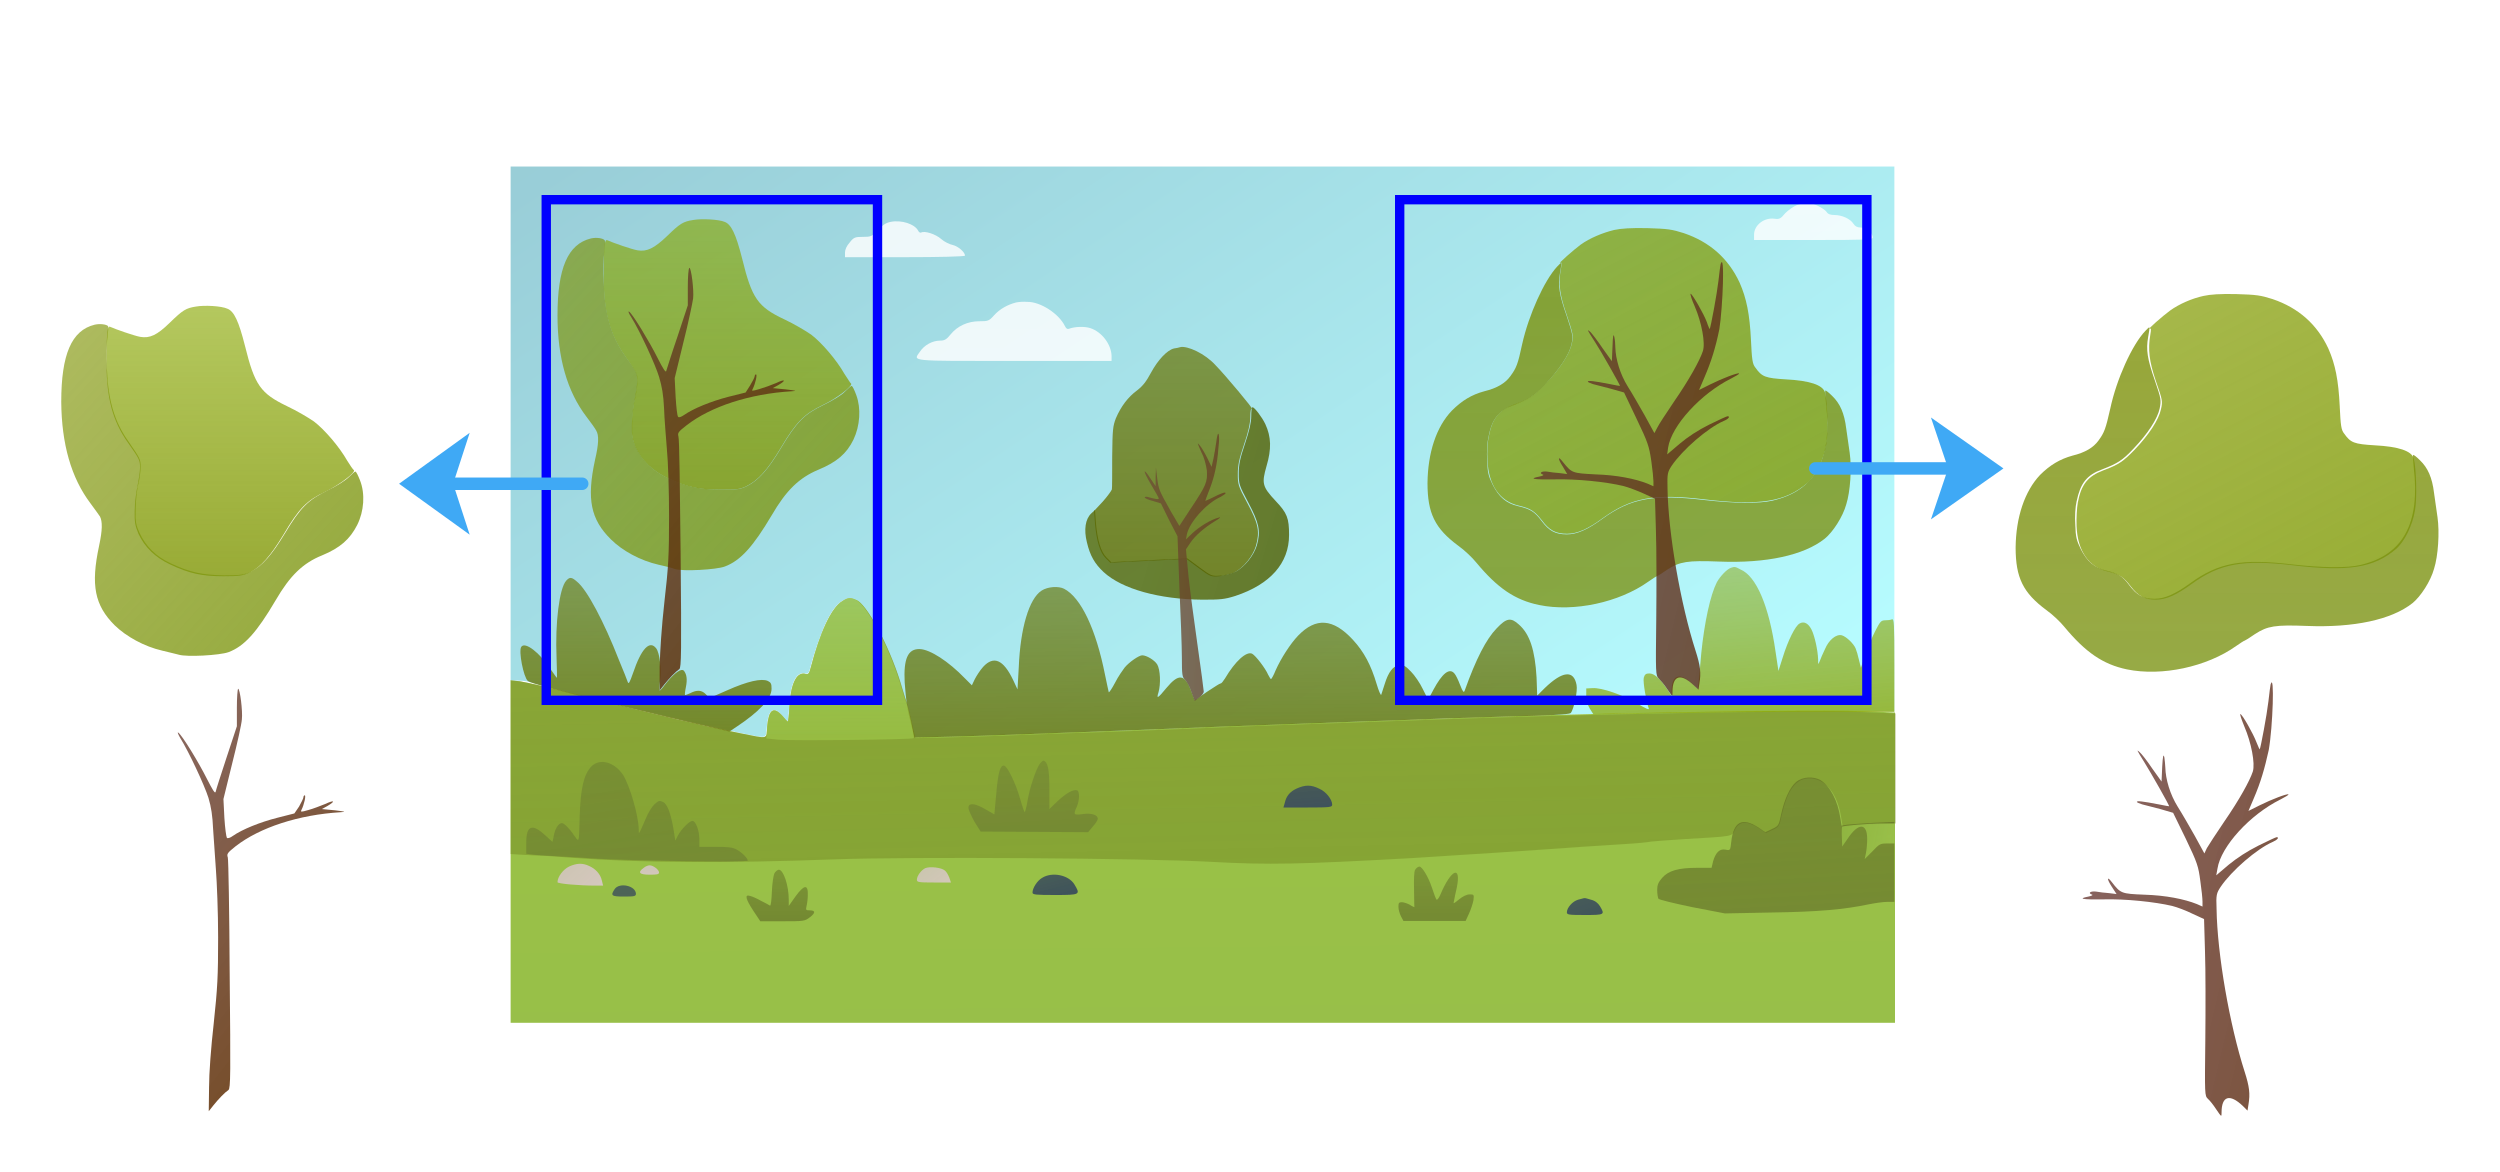 <?xml version="1.0" encoding="utf-8"?>
<!-- Generator: Adobe Illustrator 26.5.0, SVG Export Plug-In . SVG Version: 6.00 Build 0)  -->
<svg version="1.1" id="图层_1" xmlns="http://www.w3.org/2000/svg" xmlns:xlink="http://www.w3.org/1999/xlink" x="0px" y="0px"
	 viewBox="0 0 800 375" style="enable-background:new 0 0 800 375;" xml:space="preserve">
<style type="text/css">
	.st0{fill:none;}
	.st1{fill:#D3D3D3;}
	.st2{fill:url(#SVGID_00000141436362509584490550000004883999692935814815_);}
	.st3{fill:url(#region-1-1_00000085236617515933390800000005390115728018047383_);}
	.st4{fill:url(#region-1-2_00000069355572577331591750000012896932805685352100_);}
	.st5{fill:url(#region-2-1_00000144321750069115630210000013258300395207600819_);}
	.st6{fill:url(#region-2-2_00000059291903903390076560000007427445251344345246_);}
	.st7{fill:url(#region-2-3_00000107557885963685624460000003302143350463130016_);}
	.st8{fill:url(#region-2-4_00000068673256940504196680000013799666828243587509_);}
	.st9{fill:url(#region-2-5_00000011027480388757021710000000738928962973072057_);}
	.st10{fill:url(#region-2-6_00000169542653954914098560000006875534434189731982_);}
	.st11{fill:url(#region-2-7_00000049917063107325790540000015539007215335924149_);}
	.st12{fill:url(#region-2-8_00000008131378530997202870000007377438654103086498_);}
	.st13{fill:url(#region-2-9_00000003092559251584631390000017910584080759979918_);}
	.st14{fill:url(#region-2-10_00000129901647338327577510000012555850227689446564_);}
	.st15{fill:url(#region-2-11_00000040533590275168258020000005416978441330161083_);}
	.st16{fill:url(#region-2-12_00000061434719684068831730000002523937794426389154_);}
	.st17{fill:url(#region-2-13_00000097492215931833440580000008032800425836684196_);}
	.st18{fill:url(#region-2-14_00000039131926188205444840000010413646201991093400_);}
	.st19{fill:url(#region-2-15_00000104667904512968570570000002662398317735403654_);}
	.st20{fill:url(#region-2-16_00000062905144303349176130000002501669644466919584_);}
	.st21{fill:url(#region-2-17_00000062912639462576544280000007409526996997056173_);}
	.st22{fill:url(#region-2-18_00000108285497509215564240000004907206189899671225_);}
	.st23{fill:url(#region-2-19_00000127036375618883946530000007644286667641154696_);}
	.st24{fill:url(#region-2-20_00000077326130840533706970000002154195021683157392_);}
	.st25{fill:url(#region-2-21_00000136385895074509225470000010829972466426211731_);}
	.st26{fill:url(#region-2-22_00000013897778657563327730000014383312917161402532_);}
	.st27{fill:url(#region-3-1_00000093141197823283502200000007259307141013937804_);}
	.st28{fill:url(#region-3-2_00000157305310228057088040000005499407370452394675_);}
	.st29{fill:url(#region-3-3_00000061435146910514435840000009369801660788405133_);}
	.st30{fill:url(#region-3-4_00000090276692174964706670000010294338218822081440_);}
	.st31{fill:url(#region-3-5_00000108287522935956312850000016249358775262078851_);}
	.st32{fill:url(#region-3-6_00000039125157168793133480000014631590444952482693_);}
	.st33{fill:url(#region-3-7_00000157299335455360421170000006942613359912337570_);}
	.st34{fill:url(#region-3-8_00000109717645211515274060000010568471714410339499_);}
	.st35{fill:url(#region-2-2_00000118358916619009591460000011026296192079618495_);}
	.st36{fill:url(#region-2-4_00000099654959620372229650000009572410243640553135_);}
	.st37{fill:url(#region-2-5_00000104702294980602304810000016398669288592213429_);}
	.st38{fill:url(#region-2-6_00000155122962569230216250000017649741755169379756_);}
	.st39{fill:url(#region-3-1_00000067207129843796870990000006356640392561600406_);}
	.st40{fill:url(#region-3-2_00000018200834563088479360000014579853304401750705_);}
	.st41{fill:none;stroke:#0000FF;stroke-width:3;stroke-miterlimit:10;}
	.st42{fill:none;stroke:#3FA9F5;stroke-width:4;stroke-linecap:round;stroke-miterlimit:10;}
	.st43{fill:#3FA9F5;}
</style>
<pattern  y="375" width="40" height="40" patternUnits="userSpaceOnUse" id="SVGID_1_" viewBox="0 -40 40 40" style="overflow:visible;">
	<g>
		<rect y="-40" class="st0" width="40" height="40"/>
		<g>
			<rect y="-40" class="st0" width="40" height="40"/>
			<g>
				<rect y="-40" class="st0" width="40" height="40"/>
				<g>
					<rect y="-40" class="st0" width="40" height="40"/>
					<rect y="-40" class="st0" width="40" height="40"/>
					<rect y="-20" class="st1" width="20" height="20"/>
					<rect x="20" y="-40" class="st1" width="20" height="20"/>
				</g>
			</g>
		</g>
	</g>
</pattern>
<g id="图层_1_00000115494775193193425560000018079183368208798882_">
	
		<pattern  id="SVGID_00000089564956513785077110000008381235438017307521_" xlink:href="#SVGID_1_" patternTransform="matrix(1 0 0 -1 -21 -33513.742)">
	</pattern>
	<rect style="fill:url(#SVGID_00000089564956513785077110000008381235438017307521_);" width="800" height="375"/>
</g>
<g id="图层_3">
	<g id="layer-1">
		
			<linearGradient id="region-1-1_00000081650211683797165180000000327630518277456274_" gradientUnits="userSpaceOnUse" x1="-1673.954" y1="-74.581" x2="-1673.41" y2="-74.925" gradientTransform="matrix(886 0 0 -365.3 1483260 -27173.453)">
			<stop  offset="0" style="stop-color:#98CDD7;stop-opacity:0.993"/>
			<stop  offset="1" style="stop-color:#B6FCFF;stop-opacity:0.993"/>
		</linearGradient>
		<path id="region-1-1" style="fill:url(#region-1-1_00000081650211683797165180000000327630518277456274_);" d="M163.4,135.6v82.2
			h2.1c1.1,0,2.4,0.1,2.9,0.2c12.8,3.6,55.1,13.8,68.2,16.5c9.4,1.9,8.4,2.1,8.8-2.1c0.5-5.5,2.1-6.6,4.9-3.4
			c0.8,0.9,1.6,1.8,1.7,1.8s0.4-2.1,0.5-4.6c0.4-7.3,2.2-11.2,4.9-10.7c1.2,0.2,1.4,0.1,1.9-1.8c1.1-4.5,3.7-11.8,5.1-14.6
			c2-4.1,3.6-6.1,5.7-7.1c1.6-0.8,1.9-0.8,3.5,0c0.9,0.5,2.4,1.8,3.3,3c3.9,5.3,9.1,17,11.5,25.2c0.6,2.1,1.3,4.2,1.5,4.6
			c0.2,0.5,0.9,3.2,1.5,6l1.2,5.2l4.8-0.1c2.6,0,10.7-0.3,18-0.5c7.3-0.3,19.5-0.7,27.2-1c12.9-0.4,19.1-0.6,51.2-2
			c6.4-0.2,18.8-0.7,27.2-1c8.5-0.2,21.6-0.8,29-1.1c42-1.6,110.8-3,135.1-2.8l21.1,0.2v-87.2V53.3H384.9H163.4V135.6z"/>
		
			<linearGradient id="region-1-2_00000104665340528656206460000015734014148892378035_" gradientUnits="userSpaceOnUse" x1="-1673.683" y1="-75.06" x2="-1673.667" y2="-75.616" gradientTransform="matrix(886 0 0 -271.888 1483260 -20218.352)">
			<stop  offset="0" style="stop-color:#9AC345"/>
			<stop  offset="1" style="stop-color:#98BF49"/>
		</linearGradient>
		<path id="region-1-2" style="fill:url(#region-1-2_00000104665340528656206460000015734014148892378035_);" d="M269.5,192.4
			c-3.4,2-7.1,9.9-10.1,21.4c-0.5,1.9-0.7,2.1-1.9,1.8c-2.7-0.5-4.5,3.4-4.9,10.7c-0.1,2.5-0.4,4.6-0.5,4.6s-0.9-0.8-1.7-1.8
			c-2.9-3.2-4.4-2.1-4.9,3.4c-0.3,4.2,0.7,4-8.8,2.1c-12.5-2.5-26-5.7-49-11.6c-10.2-2.6-19.8-4.8-21.4-5l-2.9-0.3v54.8v54.8h221.5
			h221.5v-49.6V228l-6.8-0.3c-17.6-0.9-96.1,0.5-149.6,2.6c-7.3,0.2-20.2,0.8-28.8,1c-8.5,0.3-20.8,0.8-27.2,1
			c-32.1,1.4-38.3,1.6-51.2,2c-7.7,0.3-20,0.7-27.2,1c-7.3,0.2-15.4,0.5-18,0.5l-4.8,0.1l-1.2-5.2c-0.6-2.8-1.4-5.5-1.5-6
			c-0.2-0.4-0.9-2.5-1.5-4.6c-3.2-11.4-10.4-25.5-14.1-27.9C272.2,191.1,271.5,191.1,269.5,192.4z"/>
	</g>
	<g id="layer-2">
		
			<linearGradient id="region-2-1_00000172441695536491409770000008433816061813840277_" gradientUnits="userSpaceOnUse" x1="-1656.895" y1="-117.153" x2="-1656.727" y2="-117.917" gradientTransform="matrix(76 0 0 -24 126496 -2747.5)">
			<stop  offset="0" style="stop-color:#FFFFFF;stop-opacity:0.817"/>
			<stop  offset="1" style="stop-color:#FFFFFF;stop-opacity:0.804"/>
		</linearGradient>
		<path id="region-2-1" style="fill:url(#region-2-1_00000172441695536491409770000008433816061813840277_);" d="M575.1,65.6
			c-1.1,0.4-2.8,1.6-3.8,2.6c-1.5,1.8-1.9,2-3.4,1.8c-3.3-0.5-6.6,2-6.6,5.1v1.7h19c16.8,0,19-0.1,19-0.8c0-1.4-2.3-3.2-3.9-3.2
			c-1.1,0-1.8-0.4-2.3-1.2c-1-1.6-3.7-2.8-6.1-2.8c-1.3,0-2.1-0.3-2.5-1c-0.8-1.1-4.5-3-6.2-3C577.7,64.9,576.2,65.2,575.1,65.6z"/>
		
			<linearGradient id="region-2-2_00000145046292422793603520000003392214994760770723_" gradientUnits="userSpaceOnUse" x1="-1664.349" y1="-77.808" x2="-1664.349" y2="-78.309" gradientTransform="matrix(158.72 0 0 -172.967 264397.562 -13388.164)">
			<stop  offset="0" style="stop-color:#88A700;stop-opacity:0.629"/>
			<stop  offset="1" style="stop-color:#83990B;stop-opacity:0.824"/>
		</linearGradient>
		<path id="region-2-2" style="fill:url(#region-2-2_00000145046292422793603520000003392214994760770723_);" d="M221.8,70.4
			c-3.2,0.5-4.2,1.1-8.4,5.2c-4.1,3.9-6.4,5-9.4,4.5c-1.8-0.3-8.1-2.5-9.6-3.2c-1-0.5-1.2,1.6-1.2,12c0,10.9,2,18.2,6.8,25
			c3.8,5.4,3.9,5.6,3.9,8.1c0,1.3-0.4,3.8-0.8,5.8c-0.4,1.8-0.9,5.4-0.9,7.9c-0.1,3.9,0.2,4.9,1.2,7.4c2,4.3,5.4,7.6,10.1,9.8
			c6.1,2.9,10.1,3.8,17.1,3.8c5.3,0,6.2-0.1,8.4-1.2c3.6-1.8,6.6-5.1,10.8-12.1c5-8.4,7.5-10.9,13.5-13.8c4.5-2.1,9.9-6.3,9-6.9
			c-0.2-0.1-1.1-1.6-2.1-3.1c-2.5-4.4-7.2-9.9-10.6-12.5c-1.7-1.2-5.6-3.5-8.6-4.9c-8.5-4-10.4-6.7-13.5-19.4
			c-2-7.9-3.5-11-5.6-11.8C230,70.2,224.5,69.9,221.8,70.4z"/>
		
			<linearGradient id="region-2-3_00000137118189272422184160000003603961100601831351_" gradientUnits="userSpaceOnUse" x1="-1653.274" y1="-118.571" x2="-1653.248" y2="-119.15" gradientTransform="matrix(77 0 0 -23.162 127590 -2675.716)">
			<stop  offset="0" style="stop-color:#FFFFFF;stop-opacity:0.827"/>
			<stop  offset="1" style="stop-color:#FFFFFF;stop-opacity:0.815"/>
		</linearGradient>
		<path id="region-2-3" style="fill:url(#region-2-3_00000137118189272422184160000003603961100601831351_);" d="M285,71
			c-1.5,0.3-2.6,1-4.1,2.6c-1.9,2.1-2.2,2.2-4.8,2.2c-2.4,0-2.9,0.1-4.2,1.8c-1,1.1-1.5,2.3-1.5,3.2v1.5h19.2
			c10.6,0,19.2-0.2,19.2-0.5c0-1.1-2.2-3-3.9-3.4c-1-0.2-2.7-1-3.7-1.9c-1.8-1.6-5.3-2.7-6.4-2.1c-0.3,0.2-0.8-0.1-1-0.6
			C292.7,71.7,288.5,70.3,285,71z"/>
		
			<linearGradient id="region-2-4_00000109725087036771078640000007008016591184570785_" gradientUnits="userSpaceOnUse" x1="-1668.944" y1="-77.038" x2="-1668.627" y2="-77.587" gradientTransform="matrix(217.642 0 0 -195.697 363716.938 -15007.572)">
			<stop  offset="0" style="stop-color:#829B00;stop-opacity:0.698"/>
			<stop  offset="1" style="stop-color:#839D0C;stop-opacity:0.825"/>
		</linearGradient>
		<path id="region-2-4" style="fill:url(#region-2-4_00000109725087036771078640000007008016591184570785_);" d="M516.5,73.6
			c-3.7,0.9-7.8,2.6-10.7,4.7c-2.2,1.6-7.6,6.4-6.5,5.8c0.5-0.2,0.5,0.1,0.2,1.9c-0.9,4.7-0.4,8.4,1.9,14.9c2,6,2.1,6.4,1.6,9
			c-0.7,3.3-3.8,8.1-8.5,13c-3.5,3.6-5,4.7-9.9,6.5c-5,1.9-7.1,4.5-8.2,10.3c-0.4,1.7-0.6,5.1-0.4,7.5c0.3,8,3.9,13.2,10,14.6
			c3.9,0.9,5.1,1.8,7.4,4.7c2.4,3.2,4.4,4.3,8.1,4.3c3.2,0,6.6-1.5,11.4-5c9.1-6.6,16.5-7.9,32.5-6c17.6,2.1,25.9,0.8,32.9-5.2
			c2.8-2.4,5.3-7.6,6.1-12.4c0.7-3.8,0.4-13.6-0.4-16.6c-0.7-2.4-4.8-3.8-12.5-4.2c-6.6-0.4-7.7-0.8-9.8-3.8
			c-0.9-1.1-1.1-2.4-1.4-8.9c-0.4-8.1-1.4-13.2-3.6-18.2c-3.6-7.8-9.6-13.1-17.9-15.9c-3.8-1.2-5-1.4-11.7-1.6
			C521.9,72.9,518.7,73.1,516.5,73.6z"/>
		
			<linearGradient id="region-2-5_00000151540286291009356770000012114703741888214414_" gradientUnits="userSpaceOnUse" x1="-1666.575" y1="-76.636" x2="-1666.072" y2="-77.135" gradientTransform="matrix(193.033 0 0 -212.377 321877.312 -16193.893)">
			<stop  offset="0" style="stop-color:#7D9200;stop-opacity:0.626"/>
			<stop  offset="1" style="stop-color:#7F9918;stop-opacity:0.844"/>
		</linearGradient>
		<path id="region-2-5" style="fill:url(#region-2-5_00000151540286291009356770000012114703741888214414_);" d="M189.1,76.3
			c-7.4,1.8-10.7,9.5-10.7,24.7c0,13.5,3.1,24.3,9.3,32.4c1.4,1.8,2.8,3.8,3.1,4.4c0.9,1.5,0.8,4.3-0.4,9.4
			c-2.7,12.5-1.4,19,5.1,25.4c3.7,3.7,9.5,6.8,15.2,8.1c1.9,0.4,4.3,1,5.3,1.4c2.6,0.8,13.2,0.2,15.9-0.8c5.1-1.9,9.1-6.4,15.1-16.5
			c4.6-7.9,8.7-11.9,14.9-14.5c5.8-2.4,9-5.1,11.2-9.6c2.1-4.4,2.5-10,0.9-14.3c-0.6-1.6-1.2-2.9-1.5-2.9c-0.2,0-1.1,0.8-2.1,1.8
			c-1,1.1-3.8,2.8-6.7,4.2c-6.3,3-8.7,5.4-13.8,13.9c-4.2,7-7.2,10.3-10.8,12.1c-2.2,1.1-3.1,1.2-8.4,1.2c-7-0.1-10.9-0.9-17.1-3.8
			c-4.8-2.2-8.1-5.5-10.1-9.8c-1.1-2.5-1.3-3.5-1.2-7.4c0-2.5,0.4-6.1,0.9-7.9c0.4-1.9,0.8-4.5,0.8-5.8c0-2.5-0.1-2.7-3.9-8
			c-4.6-6.5-6.6-13.3-6.9-23.6c-0.2-3.7-0.1-8.1,0.2-9.9c0.2-1.7,0.3-3.4,0.1-3.6C193,76.2,190.8,75.9,189.1,76.3z"/>
		
			<linearGradient id="region-2-6_00000123409826451986157140000001095985510711627148_" gradientUnits="userSpaceOnUse" x1="-1670.042" y1="-76.383" x2="-1670.042" y2="-76.882" gradientTransform="matrix(270.801 0 0 -220.613 452774.312 -16767.019)">
			<stop  offset="0" style="stop-color:#798D00;stop-opacity:0.771"/>
			<stop  offset="1" style="stop-color:#7D9518;stop-opacity:0.806"/>
		</linearGradient>
		<path id="region-2-6" style="fill:url(#region-2-6_00000123409826451986157140000001095985510711627148_);" d="M498.3,85.3
			c-4.1,4.4-9.1,15.4-11.2,24.8c-1.4,6.6-1.9,7.7-3.8,10.3c-1.6,2.2-4.2,3.8-8.3,4.8c-4.1,1.1-7.2,3-10.4,6.2
			c-5,5.2-7.7,13.5-7.8,23.2c0,9.7,2.4,14.5,9.8,20c2,1.4,4.6,3.9,5.8,5.4c6.8,8.2,12.4,12,20.1,13.6c11.2,2.3,25.6-0.8,35-7.5
			c1.3-0.9,2.5-1.7,2.7-1.7c0.1,0,1.6-0.9,3.3-2.1c4-2.6,6.5-3,16.6-2.6c15.1,0.6,27.1-2,33.8-7.3c2.6-2.1,5.8-7,6.9-11
			c1.3-4.1,1.8-11.6,1.1-16.5c-0.3-2.1-0.8-5.6-1.1-7.7c-0.6-5-2-8.1-4.5-10.5c-1.1-1.1-2.1-1.9-2.2-1.7c-0.1,0.1,0,1.9,0.2,4
			c2.1,17.9-3.4,28-17.1,31.2c-4.3,1-12.1,0.9-21.9-0.2c-16-1.9-23.4-0.6-32.5,6c-4.8,3.5-8.2,5-11.4,5c-3.7,0-5.7-1.1-8.1-4.3
			c-2.2-2.9-3.5-3.8-7.4-4.7s-6.2-2.9-8.2-6.8c-1.4-2.8-1.7-4-1.8-7.8c-0.2-2.5,0-5.9,0.4-7.5c1.1-5.8,3.2-8.5,8.2-10.3
			c4.9-1.9,6.4-2.9,9.9-6.5c4.6-4.9,7.8-9.7,8.5-13c0.5-2.6,0.4-3-1.5-8.8c-2.5-7.1-2.9-10-2.2-14c0.3-1.6,0.5-3,0.4-3.1
			C499.6,84,499,84.5,498.3,85.3z"/>
		
			<linearGradient id="region-2-7_00000015326966740520270540000017450449599132624830_" gradientUnits="userSpaceOnUse" x1="-1662.054" y1="-99.59" x2="-1662.054" y2="-100.09" gradientTransform="matrix(124.788 0 0 -37.909 207728.406 -3678.908)">
			<stop  offset="0" style="stop-color:#FFFFFF;stop-opacity:0.816"/>
			<stop  offset="1" style="stop-color:#FFFFFF;stop-opacity:0.828"/>
		</linearGradient>
		<path id="region-2-7" style="fill:url(#region-2-7_00000015326966740520270540000017450449599132624830_);" d="M325.1,96.8
			c-2.7,0.7-5.2,2.1-7,4.1c-1.6,1.8-1.9,1.9-4.7,1.9c-3.7,0-7,1.5-9.2,4.2c-1.3,1.6-1.9,2-3.4,2c-2.4,0-5,1.4-6.4,3.5
			c-2.2,3.2-4.1,3,30.1,3h31.2v-1.6c-0.1-3.7-3.1-7.7-6.8-8.9c-1.8-0.6-5-0.5-6.8,0.2c-0.5,0.2-0.9,0-1.3-0.8
			c-1.9-4-7.9-7.9-12.1-7.8C327.6,96.5,326,96.6,325.1,96.8z"/>
		
			<linearGradient id="region-2-8_00000035502502882316853150000016954202562256242072_" gradientUnits="userSpaceOnUse" x1="-1660.042" y1="-78.667" x2="-1660.042" y2="-79.167" gradientTransform="matrix(105.187 0 0 -146.532 174991.609 -11416.222)">
			<stop  offset="0" style="stop-color:#687400;stop-opacity:0.695"/>
			<stop  offset="1" style="stop-color:#666F00;stop-opacity:0.825"/>
		</linearGradient>
		<path id="region-2-8" style="fill:url(#region-2-8_00000035502502882316853150000016954202562256242072_);" d="M377.6,111.1
			c-0.2,0.1-1.1,0.3-1.9,0.4c-2.2,0.5-5.2,3.7-7.4,7.8c-1.5,2.8-2.6,4.2-4.4,5.6c-3,2.2-5.2,5.2-6.8,8.9c-1,2.6-1.1,3.6-1.2,12.4
			c0,5.2,0,9.9-0.1,10.4c-0.1,0.4-1.4,2.2-2.9,3.9l-2.8,3l0.3,4.1c0.5,5.6,1.6,9.2,3.4,11l1.5,1.5l5.1-0.3c2.8-0.1,8.3-0.4,12.2-0.6
			l7.1-0.3l3.9,2.9c3.8,2.8,3.9,2.8,6.6,2.6c1.5-0.2,3.7-0.7,4.8-1.2c3-1.6,5.9-5.2,6.9-8.5c1.3-4.6,0.8-7.2-2.8-13.8
			c-2.9-5.4-3-5.9-3-9.2c0-2.8,0.4-4.8,2-9.5c1.4-4.1,2-6.8,2-8.8c0-1.9,0.2-2.8,0.5-2.6c1,0.6-8.8-11.1-11.6-13.9
			C385.7,113.2,379.9,110.5,377.6,111.1z"/>
		
			<linearGradient id="region-2-9_00000105412122308282337200000004456559080693842611_" gradientUnits="userSpaceOnUse" x1="-1663.349" y1="-80.018" x2="-1662.65" y2="-80.211" gradientTransform="matrix(130.437 0 0 -123.216 217304.297 -9710.5)">
			<stop  offset="0" style="stop-color:#596903;stop-opacity:0.787"/>
			<stop  offset="1" style="stop-color:#515E00;stop-opacity:0.819"/>
		</linearGradient>
		<path id="region-2-9" style="fill:url(#region-2-9_00000105412122308282337200000004456559080693842611_);" d="M400.4,133.2
			c0,2-0.6,4.6-2,8.8c-1.6,4.7-2,6.7-2,9.5c0,3.3,0.1,3.8,3,9.2c3.5,6.6,4.1,9.2,2.8,13.8c-1,3.3-3.9,6.9-6.9,8.5
			c-1.1,0.5-3.3,1.1-4.8,1.2c-2.8,0.2-2.9,0.1-6.6-2.6l-3.9-2.9l-7.1,0.3c-4,0.2-9.5,0.5-12.2,0.6l-5.1,0.3l-1.5-1.5
			c-1.8-1.8-2.9-5.4-3.4-11l-0.3-4.2l-1.2,1.1c-1.9,1.8-2.4,5.2-1.4,9.2c1,4.3,2.5,6.9,5.4,9.6c5.9,5.4,17.8,8.7,31.6,8.8
			c5.7,0,7-0.1,10.5-1.2c11.2-3.7,17.2-10.5,17.2-19.5c0-5.4-0.6-7-4.3-10.9c-4.3-4.6-4.5-5.6-2.9-11.2c1.6-5.4,1.5-9.3-0.4-13.4
			c-1.1-2.3-3.5-5.4-4.1-5.4C400.5,130.4,400.4,131.7,400.4,133.2z"/>
		
			<linearGradient id="region-2-10_00000023967963488914800540000003831054037164644787_" gradientUnits="userSpaceOnUse" x1="-1668.244" y1="-81.898" x2="-1668.134" y2="-82.515" gradientTransform="matrix(197.5 0 0 -93.933 330022.5 -7514.515)">
			<stop  offset="0" style="stop-color:#90B12A;stop-opacity:0.569"/>
			<stop  offset="1" style="stop-color:#8CA400;stop-opacity:0.789"/>
		</linearGradient>
		<path id="region-2-10" style="fill:url(#region-2-10_00000023967963488914800540000003831054037164644787_);" d="M553.9,181.7
			c-1.3,0.4-3.5,2.8-4.5,4.6c-2.1,4.1-4,12.9-5,22.8c-0.3,3.3-0.6,7.2-0.8,8.7l-0.3,2.7l-1.5-1.5c-4.2-4-6.9-3.2-6.9,2.1v1.6l-1.3-2
			c-2.3-3.5-4.2-5.2-5.8-5.2c-1.1,0-1.5,0.3-1.8,1.4c-0.3,1.3,0.8,7.6,1.6,9.8c0.2,0.6-0.8,0.1-3.6-1.5c-4.8-2.9-11.5-5.2-14.4-5
			l-2,0.1v2.3c0,1.5,0.4,2.9,1.1,4.1l1.2,1.9l20.8-0.4c11.5-0.2,33.1-0.4,48.2-0.4h27.3v-14.9c0-13.5-0.1-15-0.8-14.7
			c-0.5,0.2-1.4,0.3-2.2,0.3c-1.2,0-1.6,0.4-3.1,3.4c-1,1.9-2.4,5.3-3.2,7.6l-1.4,4.2l-0.6-2.4c-0.3-1.4-0.8-3.1-1.1-3.8
			c-0.6-1.5-3-3.8-4.4-4.2c-1.8-0.5-4.2,1.5-5.4,4.4c-0.7,1.4-1.4,3.1-1.7,3.9c-0.5,1.2-0.5,1.2-0.5-0.6c-0.1-2.9-1.1-7.5-2.1-9.5
			s-2.4-2.8-3.8-2c-1.4,0.7-3.8,5.6-5.4,10.8l-1.4,4.4l-0.9-6c-2.1-14.8-6.2-24.4-11.3-26.5C555.3,181.3,555,181.3,553.9,181.7z"/>
		
			<linearGradient id="region-2-11_00000096055733533268281720000014026771159682274980_" gradientUnits="userSpaceOnUse" x1="-1664.322" y1="-81.445" x2="-1664.322" y2="-81.945" gradientTransform="matrix(160.686 0 0 -98.176 267639.375 -7810.967)">
			<stop  offset="0" style="stop-color:#697500;stop-opacity:0.641"/>
			<stop  offset="1" style="stop-color:#697501;stop-opacity:0.822"/>
		</linearGradient>
		<path id="region-2-11" style="fill:url(#region-2-11_00000096055733533268281720000014026771159682274980_);" d="M181.2,185.8
			c-2.2,2.4-3.6,13.5-3.1,24.7c0.1,3.5,0.2,6.4,0.1,6.4c-0.1,0-0.9-1.2-1.9-2.6c-3.6-5.5-8.3-9.1-9.5-7.3c-0.9,1.3,0.7,9.6,2.1,10.9
			c0.6,0.6,8.6,2.8,23.3,6.4c20.5,5,25.4,6.2,37.3,8.9l3.9,0.9l2.1-1.4c7.4-4.9,11.4-9.1,11.4-12.3c0-1.6-0.2-2-1.2-2.5
			c-2-0.9-6.5,0.1-13,3l-5.7,2.5l-1.1-1.2c-1.3-1.4-2.9-1.5-5-0.4c-0.9,0.4-1.6,0.7-1.7,0.6c-0.1-0.1,0-1.2,0.3-2.6
			c0.5-2.5,0.2-4-0.6-5.1c-0.8-1-2.9,0.5-5.4,3.5c-1.2,1.6-2.2,2.8-2.4,2.8c-0.1,0-0.1-1.4,0.1-3c0.5-4-0.1-9-1.2-10.5
			c-2.1-2.8-4.8,0.1-7.4,7.8c-1.1,3.1-1.4,3.7-1.7,3c-0.2-0.6-1.4-3.7-2.8-7c-4.8-12.3-10.3-22.7-13.5-25.2
			C182.9,184.6,182.3,184.6,181.2,185.8z"/>
		
			<linearGradient id="region-2-12_00000014636016554620682580000001389353875537916553_" gradientUnits="userSpaceOnUse" x1="-1671.789" y1="-81.594" x2="-1671.755" y2="-82.271" gradientTransform="matrix(430.543 0 0 -96.32 720166.625 -7672.405)">
			<stop  offset="0" style="stop-color:#667200;stop-opacity:0.642"/>
			<stop  offset="1" style="stop-color:#677100;stop-opacity:0.858"/>
		</linearGradient>
		<path id="region-2-12" style="fill:url(#region-2-12_00000014636016554620682580000001389353875537916553_);" d="M333.3,189
			c-4,2.6-6.8,12-7.3,24.6l-0.4,7l-1.4-3c-3.1-6.5-6.2-7.9-9.6-4.2c-1,1.1-2.2,3-2.7,4l-0.9,1.9l-2.2-2.2
			c-5.3-5.5-11.2-9.3-14.5-9.4c-3.8-0.1-5.2,3.1-4.8,10.7c0.5,6.4,0.7,8.1,2,13.2l1.1,4.4l4.7-0.1c2.6,0,10.7-0.3,18-0.5
			c7.3-0.3,19.5-0.7,27.2-1c13-0.5,19.9-0.7,51.2-2c6.4-0.2,18.9-0.7,27.5-1s21.2-0.8,28-1c6.8-0.3,21.4-0.8,32.5-1.1
			c14.2-0.3,20.4-0.7,20.9-1.1c1-1.1,2.3-7,1.9-9c-0.9-4.9-4.5-4.5-10.2,1l-2.4,2.4l-0.2-5.8c-0.5-8.8-2.2-13.9-5.6-16.9
			c-2.6-2.4-4-2.2-7.2,1.2c-3.3,3.4-6.6,9.8-10.2,19.9c-0.3,0.8-0.6,0.4-1.5-1.9c-0.6-1.6-1.4-3.2-1.8-3.6c-1.6-1.9-3.9,0-6.7,5.2
			l-1.7,3.2l-1.7-3.4c-0.9-1.9-2.6-4.4-3.8-5.6c-1.8-1.9-2.5-2.2-3.8-2c-1.9,0.2-3.4,2.1-4.6,6c-0.5,1.5-1,3-1.1,3.4
			s-0.8-1.1-1.5-3.5c-1.8-6-4-10.2-7.6-14.1c-6.3-6.8-11.8-7.2-17.5-1.3c-2.5,2.6-5.5,7.3-7.2,11.1c-0.6,1.5-1.3,2.8-1.5,2.8
			c-0.1,0-0.5-0.6-0.9-1.4c-0.9-2.1-4-6.1-5.1-6.7c-1.8-0.9-5.4,2.3-8.7,7.9c-0.6,0.9-1.1,1.6-1.4,1.6s-2.1,1.2-4.4,2.7l-3.9,2.7
			l-1.1-2.9c-2-5.5-4-5.8-7.9-1.1c-2.8,3.4-3.3,3.7-2.6,1.5c0.8-2.7,0.6-7.3-0.4-9c-0.9-1.4-3.4-2.9-4.8-2.9c-1,0-4.1,2.1-5.6,3.9
			c-0.6,0.8-2.1,2.9-3.1,4.9c-1,1.9-1.9,3.2-2,3c-0.1-0.3-0.6-2.8-1.2-5.6c-2.9-14.6-7.7-24.7-13.1-27.5
			C338.7,187.5,335.3,187.7,333.3,189z"/>
		
			<linearGradient id="region-2-13_00000057867166988386463980000007513597314588514998_" gradientUnits="userSpaceOnUse" x1="-1673.715" y1="-77.197" x2="-1673.61" y2="-78.146" gradientTransform="matrix(886 0 0 -169.557 1483260 -12901.674)">
			<stop  offset="0" style="stop-color:#757F24;stop-opacity:0.425"/>
			<stop  offset="1" style="stop-color:#72901F;stop-opacity:0.569"/>
		</linearGradient>
		<path id="region-2-13" style="fill:url(#region-2-13_00000057867166988386463980000007513597314588514998_);" d="M269.5,192.4
			c-3.4,2-7.1,9.9-10.1,21.4c-0.5,1.9-0.7,2.1-1.9,1.8c-2.7-0.5-4.5,3.4-4.9,10.7c-0.1,2.5-0.4,4.6-0.5,4.6s-0.9-0.8-1.7-1.8
			c-2.9-3.2-4.4-2.1-4.9,3.4c-0.3,4.2,0.7,4-8.8,2.1c-12.5-2.5-26-5.7-49-11.6c-10.2-2.6-19.8-4.8-21.4-5l-2.9-0.3v27.8v27.8
			l6.8,0.4c3.8,0.1,9.6,0.5,12.9,0.8c21.6,1.6,48.5,1.8,83.8,0.5c23.6-0.9,99.9-0.4,120.8,0.8c18.6,1,27.7,0.8,64-1.2
			c11.8-0.7,45-2.9,54.2-3.6c4-0.2,10.3-0.7,14-0.9c3.7-0.2,7.6-0.6,8.5-0.8c1-0.1,5.8-0.5,10.8-0.8c15.4-0.9,15-0.8,15.9-2.8
			c1.5-3,3.8-3.2,7.8-0.6l2.2,1.5l2.1-1c2.1-1,2.2-1.1,3-4.9c1.8-7.9,4.5-11.6,8.8-11.6c5.2,0,9.2,5,10.3,13.2l0.4,2.4l1.8-0.3
			c1-0.1,4.8-0.4,8.5-0.6l6.6-0.3v-17.6v-17.6l-6.8-0.3c-17.6-0.9-96.1,0.5-149.6,2.6c-7.3,0.2-20.2,0.8-28.8,1
			c-8.5,0.3-20.8,0.8-27.2,1c-32.1,1.4-38.3,1.6-51.2,2c-7.7,0.3-20,0.7-27.2,1c-7.3,0.2-15.4,0.5-18,0.5l-4.8,0.1l-1.2-5.2
			c-0.6-2.8-1.4-5.5-1.5-6c-0.2-0.4-0.9-2.5-1.5-4.6c-3.2-11.4-10.4-25.5-14.1-27.9C272.2,191.1,271.5,191.1,269.5,192.4z"/>
		
			<linearGradient id="region-2-14_00000014594407799089620860000012560423140009632940_" gradientUnits="userSpaceOnUse" x1="-1666.094" y1="-81.933" x2="-1666.042" y2="-82.483" gradientTransform="matrix(152 0 0 -87.281 253810 -6904.13)">
			<stop  offset="0" style="stop-color:#575F1E;stop-opacity:0.511"/>
			<stop  offset="1" style="stop-color:#5B6323;stop-opacity:0.578"/>
		</linearGradient>
		<path id="region-2-14" style="fill:url(#region-2-14_00000014594407799089620860000012560423140009632940_);" d="M574.8,250.2
			c-2,1.7-3.7,5.3-4.8,10.2c-0.8,3.8-0.8,3.9-3,4.9l-2.1,1l-2.2-1.5c-5.2-3.4-8-1.9-8.7,4.6c-0.3,2.7-0.3,2.8-1.8,2.5
			c-1.9-0.4-3.2,0.9-4,3.7l-0.5,2.1h-4.6c-6,0-9.2,0.9-11.2,3.2c-1.2,1.4-1.6,2.2-1.6,3.9c0,1.2,0.2,2.4,0.4,2.8
			c0.2,0.3,5.1,1.5,10.9,2.7l10.4,2l15-0.3c14.7-0.2,23.4-1,30.9-2.6c2-0.4,4.7-0.8,6-0.8h2.3v-12.8V263l-6.6,0.3
			c-3.7,0.2-7.5,0.5-8.5,0.6l-1.8,0.3l-0.4-2.4c-0.8-5.6-3.3-10.3-6.4-12.2C580.3,248.4,576.8,248.5,574.8,250.2z"/>
		
			<linearGradient id="region-2-15_00000129171257857367054540000007545767310828596608_" gradientUnits="userSpaceOnUse" x1="-1613.792" y1="-135.282" x2="-1613.221" y2="-135.563" gradientTransform="matrix(29.3 0 0 -13.899 47460.801 -1602.151)">
			<stop  offset="0" style="stop-color:#DFC6D8;stop-opacity:0.739"/>
			<stop  offset="1" style="stop-color:#E6C9E1;stop-opacity:0.772"/>
		</linearGradient>
		<path id="region-2-15" style="fill:url(#region-2-15_00000129171257857367054540000007545767310828596608_);" d="M182.1,277.3
			c-1.9,0.9-3.7,3.3-3.7,5c0,0.5,7.1,1.1,12.2,1.1h2.4l-0.4-1.6c-0.4-2-2-3.8-4.1-4.7C186.4,276.1,184.5,276.2,182.1,277.3z"/>
		
			<linearGradient id="region-2-16_00000107566312479613244350000004692436304689600428_" gradientUnits="userSpaceOnUse" x1="-1527.65" y1="-218.901" x2="-1527.65" y2="-219.401" gradientTransform="matrix(12.14 0 0 -6 18753.834 -1036.5)">
			<stop  offset="0" style="stop-color:#DEC7D6;stop-opacity:0.782"/>
			<stop  offset="1" style="stop-color:#E1C8D9;stop-opacity:0.795"/>
		</linearGradient>
		<path id="region-2-16" style="fill:url(#region-2-16_00000107566312479613244350000004692436304689600428_);" d="M206,277.7
			c-2.1,1.5-1.4,2.2,1.9,2.2c2.3,0,3-0.1,3-0.7c0-0.9-1.9-2.3-3-2.3C207.4,276.9,206.6,277.2,206,277.7z"/>
		
			<linearGradient id="region-2-17_00000113338443567852054900000004058795088047983775_" gradientUnits="userSpaceOnUse" x1="-1598.011" y1="-162.649" x2="-1597.449" y2="-162.964" gradientTransform="matrix(21.9 0 0 -9.708 35288.402 -1300.352)">
			<stop  offset="0" style="stop-color:#D8C6CC;stop-opacity:0.774"/>
			<stop  offset="1" style="stop-color:#E0C9D4;stop-opacity:0.805"/>
		</linearGradient>
		<path id="region-2-17" style="fill:url(#region-2-17_00000113338443567852054900000004058795088047983775_);" d="M296.1,277.8
			c-1.3,0.6-2.7,2.5-2.7,3.7c0,0.8,0.5,0.9,5.4,0.9h5.5l-0.5-1.5c-0.3-0.8-0.9-1.9-1.4-2.3C301.3,277.6,297.6,277.2,296.1,277.8z"/>
		
			<linearGradient id="region-2-18_00000150089162055909839820000008103173003973510028_" gradientUnits="userSpaceOnUse" x1="-1643.299" y1="-96.754" x2="-1643.299" y2="-97.254" gradientTransform="matrix(47.935 0 0 -35 79231.062 -3109)">
			<stop  offset="0" style="stop-color:#271804;stop-opacity:0.251"/>
			<stop  offset="1" style="stop-color:#241302;stop-opacity:0.314"/>
		</linearGradient>
		<path id="region-2-18" style="fill:url(#region-2-18_00000150089162055909839820000008103173003973510028_);" d="M452.8,278.4
			c-0.3,0.6-0.4,3.1-0.3,6.5c0,3,0.1,5.4,0.1,5.4s-0.8-0.3-1.5-0.8c-0.8-0.4-1.9-0.8-2.5-0.8c-1,0-1.1,0.3-1.1,1.5
			c0,0.9,0.4,2.2,0.8,3l0.8,1.5h10h9.9l1.1-2.4c0.6-1.3,1.2-3.2,1.4-4.2c0.2-1.8,0.2-1.9-1.2-1.9c-0.9,0-2.2,0.6-3.4,1.6
			c-1.9,1.5-1.9,1.6-1.6,0.4c0.1-0.7,0.5-2.6,0.9-4.3c1.4-7.1-1.8-5.8-5.2,2.2c-0.5,1.2-1.1,2-1.3,1.8c-0.2-0.2-0.9-2-1.5-3.9
			c-1.1-3.3-3.1-6.7-4-6.7C453.6,277.4,453.2,277.8,452.8,278.4z"/>
		
			<linearGradient id="region-2-19_00000096757779356191677680000011881565826223293602_" gradientUnits="userSpaceOnUse" x1="-1635.056" y1="-98.255" x2="-1635.056" y2="-98.755" gradientTransform="matrix(43.344 0 0 -33 71119.086 -2964)">
			<stop  offset="0" style="stop-color:#281A04;stop-opacity:0.262"/>
			<stop  offset="1" style="stop-color:#261603;stop-opacity:0.324"/>
		</linearGradient>
		<path id="region-2-19" style="fill:url(#region-2-19_00000096757779356191677680000011881565826223293602_);" d="M247.8,279.5
			c-0.3,0.6-0.7,3.2-0.8,5.8c-0.1,2.5-0.3,4.6-0.6,4.5c-0.1-0.1-1.4-0.8-2.8-1.5c-1.4-0.8-3-1.5-3.6-1.6c-1.8-0.6-1.4,1,1.1,4.8
			l2.2,3.3h7.1c6.8,0,7.1,0,8.8-1.3c1.8-1.4,1.8-2.2-0.2-2.2c-1.1,0-1.2-0.1-0.9-1.4c0.2-0.8,0.4-2.4,0.4-3.6
			c0.1-3.4-1.2-3.2-3.9,0.5l-2.2,3.1v-2c0-4.6-1.7-9.6-3.2-9.6C248.7,278.4,248.1,278.9,247.8,279.5z"/>
		
			<linearGradient id="region-2-20_00000106826712807593907080000004270523394679169202_" gradientUnits="userSpaceOnUse" x1="-1618.574" y1="-139.154" x2="-1618.214" y2="-139.793" gradientTransform="matrix(29.139 0 0 -13.025 47495.465 -1532.786)">
			<stop  offset="0" style="stop-color:#0A1264;stop-opacity:0.569"/>
			<stop  offset="1" style="stop-color:#020868;stop-opacity:0.609"/>
		</linearGradient>
		<path id="region-2-20" style="fill:url(#region-2-20_00000106826712807593907080000004270523394679169202_);" d="M333.5,280.9
			c-1.6,0.9-3.1,3.3-3.1,4.7c0,0.7,1,0.8,7.2,0.8c8.1,0,8.2-0.1,6.2-3.4C342,280,336.7,278.9,333.5,280.9z"/>
		
			<linearGradient id="region-2-21_00000107563085536571046120000015880966343674423172_" gradientUnits="userSpaceOnUse" x1="-1554.967" y1="-194.639" x2="-1554.967" y2="-195.139" gradientTransform="matrix(14.96 0 0 -7.13 23462.336 -1104.448)">
			<stop  offset="0" style="stop-color:#384A5C;stop-opacity:0.802"/>
			<stop  offset="1" style="stop-color:#3B4E5B;stop-opacity:0.798"/>
		</linearGradient>
		<path id="region-2-21" style="fill:url(#region-2-21_00000107563085536571046120000015880966343674423172_);" d="M196.7,284.5
			c-1.4,2.1-1.1,2.4,3,2.4c3.3,0,3.8-0.1,3.8-0.9C203.4,283.4,198.2,282.3,196.7,284.5z"/>
		
			<linearGradient id="region-2-22_00000114069515203696866830000011619203251689697982_" gradientUnits="userSpaceOnUse" x1="-1610.289" y1="-151.577" x2="-1609.858" y2="-152.156" gradientTransform="matrix(22.848 0 0 -10.913 37293.582 -1366.683)">
			<stop  offset="0" style="stop-color:#020966;stop-opacity:0.545"/>
			<stop  offset="1" style="stop-color:#000468;stop-opacity:0.58"/>
		</linearGradient>
		<path id="region-2-22" style="fill:url(#region-2-22_00000114069515203696866830000011619203251689697982_);" d="M505,287.9
			c-1.8,0.5-3.6,2.6-3.6,4c0,0.8,0.4,0.9,5.8,0.9c6.3,0,6.4-0.1,4.8-2.8c-0.6-1-1.6-1.8-2.9-2.1c-1-0.3-2-0.6-2.1-0.5
			C506.7,287.4,505.9,287.7,505,287.9z"/>
	</g>
	<g id="layer-3">
		
			<linearGradient id="region-3-1_00000013886571152071587200000012672758875822896290_" gradientUnits="userSpaceOnUse" x1="-1664.536" y1="-75.436" x2="-1663.665" y2="-75.871" gradientTransform="matrix(131.681 0 0 -276.588 219675.984 -20769.639)">
			<stop  offset="0" style="stop-color:#633332;stop-opacity:0.75"/>
			<stop  offset="1" style="stop-color:#5B2A00;stop-opacity:0.852"/>
		</linearGradient>
		<path id="region-3-1" style="fill:url(#region-3-1_00000013886571152071587200000012672758875822896290_);" d="M550.6,84.5
			c-0.1,0.3-0.4,2.8-0.7,5.4c-0.5,4.3-2.5,15-2.8,15.4c0,0.1-0.5-0.9-0.9-2.2c-1-2.7-4.7-9.1-5.2-9.1c-0.2,0,0.3,1.8,1.3,4
			c2.2,5.1,3.5,11.8,2.6,14.4c-1,3-4.3,9-9.2,16.1c-2.5,3.7-5,7.5-5.4,8.4l-0.9,1.7l-3-5.5c-1.7-3-4.1-7.2-5.5-9.4
			c-2.5-4-3.9-8.8-4-12.6c0-0.8-0.1-2.3-0.3-3.2c-0.3-1.3-0.5-0.6-0.6,3l-0.2,4.7l-3-4.2c-1.6-2.4-3.4-4.7-3.9-5.2
			c-1.2-1-1.1-0.8,1.6,3.4c1.9,2.9,8,13.7,7.9,13.9c-0.1,0-1.5-0.2-3.3-0.6c-5.1-1-7-1.2-7-0.8c0,0.2,0.8,0.5,1.6,0.8
			c0.9,0.2,3.5,0.9,5.8,1.5l4.2,1.2l4,8.4c3.7,7.7,4,8.8,4.7,13.4c0.4,2.8,0.7,5.8,0.7,6.6v1.6l-1.8-0.8c-4-1.6-10-2.8-16.8-3
			c-7.4-0.4-7.5-0.4-10.4-4c-1.6-2.1-1.7-1.1,0,1.5l1.4,2.4l-2.3-0.3c-1.3-0.1-3.2-0.3-4.2-0.5c-1.8-0.2-2.6,0.5-1.2,1
			c0.3,0.1-0.2,0.4-1.2,0.6c-3.6,0.7-1.9,1,4.8,0.9c7-0.2,16.6,0.8,22,2.1c1.6,0.4,4.5,1.5,6.5,2.4l3.7,1.7l0.3,10.4
			c0.2,5.8,0.2,18.5,0.1,28.3c-0.2,17.4-0.2,17.8,0.8,18.8c0.5,0.5,1.8,2,2.7,3.4c1.7,2.5,1.7,2.5,1.7,0.9c0-5.3,2.6-6.1,6.8-2.1
			l1.5,1.4l0.3-1.9c0.6-3.5,0.3-5.8-1.2-10.5c-4.8-14.9-8.8-37.7-9-52.2c-0.1-4.5,0-5,1.3-7c3.5-5.2,11.6-12.2,16.7-14.4
			c1.5-0.6,2.2-1.5,1.2-1.5c-0.2,0-2.9,1.2-5.9,2.7c-3.6,1.8-6.8,3.9-9.4,6.1l-4,3.4l0.3-2.2c1.1-7,10.4-17.2,20.2-22.1
			c1.5-0.8,2.6-1.4,2.5-1.6c-0.4-0.3-5.4,1.6-9.2,3.5l-3.6,1.8l1.7-4c2.2-5.1,3.6-9.6,4.8-15.5C551.3,98.2,552,80.3,550.6,84.5z"/>
		
			<linearGradient id="region-3-2_00000044174975800099406770000014969276873858451123_" gradientUnits="userSpaceOnUse" x1="-1658.959" y1="-75.428" x2="-1658.702" y2="-75.936" gradientTransform="matrix(106.38 0 0 -270.1 176692.25 -20301.648)">
			<stop  offset="0" style="stop-color:#61342A;stop-opacity:0.74"/>
			<stop  offset="1" style="stop-color:#5E2E00;stop-opacity:0.859"/>
		</linearGradient>
		<path id="region-3-2" style="fill:url(#region-3-2_00000044174975800099406770000014969276873858451123_);" d="M220.1,91.8v5.9
			l-3.3,10c-1.9,5.5-3.4,10.4-3.6,11c-0.1,0.7-1-0.6-2.8-4.2c-2.6-5.2-8-14.1-9.1-14.8c-0.4-0.2-0.1,0.6,0.7,1.8
			c2.7,4.3,7.7,15.1,8.9,19.1c0.9,3,1.4,5.7,1.6,10.1c0.1,3.3,0.6,9.1,0.9,13c0.4,3.9,0.7,13.5,0.7,21.5c0,12.6-0.2,16.2-1.5,27.5
			c-0.9,8-1.4,15.9-1.5,20.6v7.6l1.5-1.9c1.6-2,3.6-4.1,4.8-4.9c0.6-0.5,0.7-5.2,0.4-36.8c-0.2-20-0.4-36.9-0.7-37.6
			c-0.3-1.2-0.1-1.5,2.6-3.6c7.7-6,20.2-10.1,33.7-10.9c1.8-0.1,1.3-0.2-2-0.6l-4.1-0.4l1.8-1c2.7-1.6,2.1-2-0.8-0.6
			c-1.4,0.6-3.9,1.5-5.3,1.9c-2.4,0.7-2.6,0.7-2.1-0.1c0.8-1.6,1.5-4.6,1-4.6c-0.2,0-0.4,0.3-0.4,0.6s-0.7,1.7-1.5,3l-1.4,2.2
			L233,127c-5.4,1.4-11.1,3.7-14.1,5.8c-0.9,0.6-1.6,0.9-1.9,0.6s-0.6-3.1-0.8-6.4l-0.3-6l2.8-11.5c1.6-6.3,2.9-12.6,3.1-14
			c0.3-2.6-0.6-9.8-1.2-9.8C220.3,85.9,220.1,88.5,220.1,91.8z"/>
		
			<linearGradient id="region-3-3_00000163071149330565595650000005644842288799051411_" gradientUnits="userSpaceOnUse" x1="-1644.56" y1="-77.659" x2="-1642.999" y2="-77.906" gradientTransform="matrix(52 0 0 -171.168 85882 -13122.196)">
			<stop  offset="0" style="stop-color:#6D4B35;stop-opacity:0.742"/>
			<stop  offset="1" style="stop-color:#5B2800;stop-opacity:0.878"/>
		</linearGradient>
		<path id="region-3-3" style="fill:url(#region-3-3_00000163071149330565595650000005644842288799051411_);" d="M389.2,141.5
			c-0.2,1.4-0.6,3.8-0.9,5.3l-0.6,2.6l-1.4-2.9c-0.8-1.6-1.9-3.5-2.5-4.1c-0.8-1-0.6-0.5,0.5,2c1.1,2.1,1.6,4.2,1.9,6.2
			c0.2,3.6-0.1,4.6-5.4,12.5l-3.4,5.2l-2.7-4.6c-3.8-6.8-3.9-6.9-4.4-10.7l-0.4-3.4l-0.1,3v3l-1.6-2.4c-2.6-4-2.5-2.6,0.1,1.8
			c1.4,2.3,2.5,4.3,2.5,4.5c0,0.4-1.2,0.2-3.6-0.5c-0.5-0.1-0.9,0-0.9,0.2s1.2,0.8,2.6,1.1l2.6,0.8l2.6,5.3l2.7,5.2l0.6,16.2
			c0.4,8.9,0.8,19.1,0.8,22.5c0,5.6,0.1,6.4,1,7.2c0.5,0.5,1.5,2.2,2,3.8l1.1,3l1.4-1.1c0.8-0.5,1.5-1.4,1.5-1.9s-0.9-7.1-2-14.9
			c-1.1-7.6-2.4-17.6-2.9-22.2l-0.8-8.4l1.4-2.1c1.6-2.4,4.6-4.9,8-7c1.4-0.8,1.9-1.3,1.2-1.1c-2.5,0.6-6.1,2.8-8.4,4.9l-2.2,2.1
			l0.3-1.6c0.8-3.8,6.1-9.9,10.8-12c0.9-0.5,1.6-1,1.6-1.2c0-0.5-1.6,0.1-4.5,1.6c-1.1,0.5-2,0.9-2,0.9c0-0.1,0.5-1.6,1.2-3.3
			c1.6-4,2.6-8.2,3-13.7C390.5,138.5,389.7,137,389.2,141.5z"/>
		
			<linearGradient id="region-3-4_00000113339738552561550250000003768040314800400270_" gradientUnits="userSpaceOnUse" x1="-1657.125" y1="-82.181" x2="-1657.125" y2="-82.681" gradientTransform="matrix(94.38 0 0 -90.797 156667.938 -7270.382)">
			<stop  offset="0" style="stop-color:#AAE17F;stop-opacity:0.556"/>
			<stop  offset="1" style="stop-color:#ACDD54;stop-opacity:0.408"/>
		</linearGradient>
		<path id="region-3-4" style="fill:url(#region-3-4_00000113339738552561550250000003768040314800400270_);" d="M269.5,192.4
			c-3.4,2-7.1,9.9-10.1,21.4c-0.5,1.9-0.7,2.1-1.9,1.8c-2.7-0.5-4.5,3.4-4.9,10.7c-0.1,2.5-0.4,4.6-0.5,4.6s-0.9-0.8-1.7-1.8
			c-2.9-3.2-4.4-2.1-4.9,3.4l-0.3,3.8l3.8,0.4c4.3,0.4,42.9,0,43.4-0.5c0.3-0.4-1.7-10-2.4-11.4c-0.2-0.4-0.9-2.5-1.5-4.6
			c-3.2-11.4-10.4-25.5-14.1-27.9C272.2,191.1,271.5,191.1,269.5,192.4z"/>
		
			<linearGradient id="region-3-5_00000139998485209479282070000000653233239488224393_" gradientUnits="userSpaceOnUse" x1="-1655.389" y1="-91.551" x2="-1655.339" y2="-92.101" gradientTransform="matrix(83 0 0 -45.728 137725 -3943.786)">
			<stop  offset="0" style="stop-color:#200A29;stop-opacity:0.127"/>
			<stop  offset="1" style="stop-color:#1F062D;stop-opacity:0.167"/>
		</linearGradient>
		<path id="region-3-5" style="fill:url(#region-3-5_00000139998485209479282070000000653233239488224393_);" d="M332.6,244.6
			c-1.2,1.9-3.1,7.5-3.8,11.7c-0.3,2-0.8,3.6-0.9,3.6s-0.8-1.9-1.4-4.1c-1.4-5-4.1-10.6-5.2-10.8c-1.2-0.2-1.9,2-2.5,9l-0.6,6.6
			l-2.8-1.6c-3.4-2-5.5-2.2-5.5-0.5c0,0.6,0.9,2.6,1.9,4.4l2,3.2l17.2,0.1l17.2,0.1l1.5-1.8c0.9-1,1.6-2.1,1.6-2.5
			c0-1.2-1.9-1.9-4.8-1.5c-3,0.4-3.1,0.2-1.9-2.4c0.9-2.2,0.9-4.8,0.1-5.2c-1.2-0.4-3.4,0.8-6.2,3.4l-2.7,2.6v-6.5
			c0-6.3-0.5-8.6-1.9-9C333.7,243.4,333.1,243.9,332.6,244.6z"/>
		
			<linearGradient id="region-3-6_00000001664626255720529190000013164498297742106508_" gradientUnits="userSpaceOnUse" x1="-1663.011" y1="-85.815" x2="-1662.77" y2="-86.487" gradientTransform="matrix(142 0 0 -63.978 236326 -5248.024)">
			<stop  offset="0" style="stop-color:#474B2A;stop-opacity:0.236"/>
			<stop  offset="1" style="stop-color:#4D4E30;stop-opacity:0.297"/>
		</linearGradient>
		<path id="region-3-6" style="fill:url(#region-3-6_00000001664626255720529190000013164498297742106508_);" d="M189.2,245.3
			c-2.4,2.6-3.4,6.8-3.7,16c-0.2,7.8-0.2,8.1-1.1,7c-1.9-2.9-3.8-4.9-4.6-4.9c-1.1,0-2.2,1.8-2.6,4.1l-0.4,1.9l-2.2-2
			c-4.3-4-6.2-3.3-6.2,2.2v3.6l1.6,0.2c0.9,0.2,4.5,0.4,8.1,0.6s9.5,0.5,13.2,0.8c10.1,0.6,48,1.2,48,0.6c-0.1-0.8-1.8-2.6-3.5-3.5
			c-1.4-0.8-2.8-0.9-6.9-0.9h-5.1v-2.4c0-2.9-1.2-5.9-2.2-5.9s-3.5,2.5-4.7,4.7l-0.8,1.6l-0.6-3.8c-0.9-5.1-2-8-3.4-8.6
			c-1.1-0.5-1.4-0.4-2.7,0.8c-0.8,0.8-2,2.7-2.6,4.2c-2.6,6-2.4,5.5-2.4,3.8c-0.1-4.5-2.8-13.8-5-17.4
			C196.6,243.8,191.9,242.5,189.2,245.3z"/>
		
			<linearGradient id="region-3-7_00000150098388060106896610000000902969234805141403_" gradientUnits="userSpaceOnUse" x1="-1624.83" y1="-136.983" x2="-1624.692" y2="-137.62" gradientTransform="matrix(31.2 0 0 -13.888 51110 -1651.345)">
			<stop  offset="0" style="stop-color:#040E7A;stop-opacity:0.498"/>
			<stop  offset="1" style="stop-color:#00087F;stop-opacity:0.534"/>
		</linearGradient>
		<path id="region-3-7" style="fill:url(#region-3-7_00000150098388060106896610000000902969234805141403_);" d="M415,252.3
			c-2.2,1-3.4,2.4-3.9,4.7l-0.4,1.4h7.8c7.1,0,7.8-0.1,7.8-0.9c0-1.7-2-4.2-4.1-5.1C419.6,251.1,417.7,251.1,415,252.3z"/>
		
			<linearGradient id="region-3-8_00000026151295144038226300000017870051660901301132_" gradientUnits="userSpaceOnUse" x1="-1634.339" y1="-110.573" x2="-1633.773" y2="-110.645" gradientTransform="matrix(33.904 0 0 -23.1 55999.363 -2286.149)">
			<stop  offset="0" style="stop-color:#98C246;stop-opacity:0.757"/>
			<stop  offset="1" style="stop-color:#A3CE50;stop-opacity:0.802"/>
		</linearGradient>
		<path id="region-3-8" style="fill:url(#region-3-8_00000026151295144038226300000017870051660901301132_);" d="M594.2,263.9
			c-2.5,0.2-4.5,0.5-4.7,0.6c-0.1,0.1-0.2,1.6-0.1,3.4l0.1,3l1.8-2.6c3.4-5.1,6.2-5,6.2,0.2c0,1.5-0.2,3.5-0.4,4.5l-0.4,1.9l2.5-2.5
			c2.2-2.4,2.6-2.5,4.8-2.5h2.3v-3.2v-3.2h-3.8C600.4,263.5,596.6,263.7,594.2,263.9z"/>
	</g>
</g>
<linearGradient id="region-2-2_00000147218724878288071500000007860390064093594771_" gradientUnits="userSpaceOnUse" x1="-1665.351" y1="-77.969" x2="-1665.351" y2="-78.469" gradientTransform="matrix(158.72 0 0 -172.967 264397.562 -13388.164)">
	<stop  offset="0" style="stop-color:#88A700;stop-opacity:0.629"/>
	<stop  offset="1" style="stop-color:#83990B;stop-opacity:0.824"/>
</linearGradient>
<path id="region-2-2_00000147899910236339616670000010460224489108887217_" style="fill:url(#region-2-2_00000147218724878288071500000007860390064093594771_);" d="
	M62.7,98.1c-3.2,0.5-4.2,1.1-8.4,5.2c-4.1,4-6.4,5-9.4,4.5c-1.8-0.3-8.1-2.5-9.6-3.2c-1-0.5-1.2,1.6-1.2,12c0,10.9,2,18.2,6.8,25
	c3.8,5.4,3.9,5.6,3.9,8.1c0,1.3-0.4,3.8-0.8,5.8c-0.4,1.8-0.9,5.4-0.9,7.9c-0.1,3.9,0.2,4.9,1.2,7.4c2,4.3,5.4,7.6,10.1,9.8
	c6.1,2.9,10.1,3.8,17.1,3.8c5.3,0,6.2-0.2,8.4-1.2c3.6-1.8,6.6-5.2,10.8-12.1c5-8.5,7.5-11,13.5-13.8c4.5-2.2,9.9-6.3,9-6.9
	c-0.2-0.1-1.2-1.5-2.1-3c-2.5-4.4-7.2-9.9-10.6-12.5c-1.7-1.2-5.6-3.5-8.6-4.9c-8.5-4.1-10.4-6.7-13.5-19.3
	c-2-7.9-3.5-11.1-5.6-11.9C70.9,97.9,65.4,97.6,62.7,98.1z"/>
<linearGradient id="region-2-4_00000087370260294122097930000009810752639953469078_" gradientUnits="userSpaceOnUse" x1="-1668.078" y1="-77.145" x2="-1667.761" y2="-77.695" gradientTransform="matrix(217.642 0 0 -195.697 363716.938 -15007.572)">
	<stop  offset="0" style="stop-color:#829B00;stop-opacity:0.698"/>
	<stop  offset="1" style="stop-color:#839D0C;stop-opacity:0.825"/>
</linearGradient>
<path id="region-2-4_00000032633660240387280140000013901314389870161850_" style="fill:url(#region-2-4_00000087370260294122097930000009810752639953469078_);" d="
	M705.1,94.7c-3.7,0.8-7.8,2.6-10.7,4.7c-2.2,1.6-7.6,6.3-6.5,5.8c0.5-0.2,0.5,0.1,0.2,1.9c-0.8,4.7-0.4,8.4,1.8,14.9
	c2.1,6,2.2,6.4,1.6,9c-0.7,3.3-3.8,8.1-8.5,13c-3.5,3.6-5,4.7-9.9,6.5c-5,1.9-7.1,4.5-8.2,10.3c-0.3,1.7-0.5,5.1-0.4,7.5
	c0.3,8,3.9,13.2,10,14.6c3.8,0.9,5.1,1.8,7.3,4.7c2.5,3.2,4.5,4.3,8.1,4.3c3.2,0,6.6-1.5,11.4-5c9.1-6.6,16.5-7.9,32.5-6
	c17.6,2.1,25.9,0.8,32.9-5.2c2.8-2.4,5.3-7.6,6.1-12.4c0.7-3.8,0.4-13.6-0.4-16.6c-0.7-2.4-4.8-3.8-12.5-4.2
	c-6.6-0.4-7.7-0.8-9.8-3.8c-0.9-1.1-1.1-2.4-1.4-8.9c-0.4-8.1-1.4-13.2-3.6-18.2c-3.6-7.8-9.6-13.1-17.9-15.9
	c-3.8-1.2-5-1.4-11.7-1.6C710.5,94,707.3,94.2,705.1,94.7z"/>
<linearGradient id="region-2-5_00000173882821902697512900000009008817046918052752_" gradientUnits="userSpaceOnUse" x1="-1667.397" y1="-76.765" x2="-1666.895" y2="-77.264" gradientTransform="matrix(193.033 0 0 -212.377 321877.312 -16193.893)">
	<stop  offset="0" style="stop-color:#7D9200;stop-opacity:0.626"/>
	<stop  offset="1" style="stop-color:#7F9918;stop-opacity:0.844"/>
</linearGradient>
<path id="region-2-5_00000094601163794345150530000003489741010479670972_" style="fill:url(#region-2-5_00000173882821902697512900000009008817046918052752_);" d="
	M30.3,103.9c-7.4,1.8-10.7,9.5-10.7,24.7c0.1,13.5,3.2,24.3,9.3,32.4c1.3,1.8,2.8,3.8,3.1,4.3c0.8,1.6,0.8,4.3-0.3,9.4
	c-2.7,12.6-1.4,19,5,25.4c3.7,3.6,9.5,6.8,15.2,8.1c1.9,0.4,4.3,1.1,5.3,1.3c2.6,0.8,13.1,0.2,15.9-0.8c5.1-1.9,9.1-6.4,15.1-16.6
	c4.6-7.9,8.7-11.9,14.9-14.4c5.8-2.4,8.9-5.2,11.2-9.7c2.2-4.4,2.6-10,0.9-14.3c-0.6-1.5-1.2-2.8-1.5-2.8c-0.2,0-1.1,0.8-2.1,1.8
	s-3.8,2.8-6.7,4.2c-6.3,3.1-8.7,5.4-13.8,13.9c-4.2,6.9-7.2,10.3-10.8,12.1c-2.2,1-3.1,1.2-8.5,1.2c-7-0.1-10.9-0.9-17.1-3.8
	c-4.8-2.2-8.1-5.5-10.1-9.9c-1.1-2.4-1.3-3.5-1.2-7.3c0-2.5,0.4-6.1,0.8-7.9c0.5-1.9,0.8-4.4,0.8-5.8c0-2.4-0.1-2.6-3.8-8
	c-4.6-6.4-6.6-13.3-7-23.6c-0.1-3.7-0.1-8.1,0.2-9.8c0.2-1.7,0.3-3.3,0.2-3.6C34.2,103.8,32,103.5,30.3,103.9z"/>
<linearGradient id="region-2-6_00000103945758054570997710000011729673467635203740_" gradientUnits="userSpaceOnUse" x1="-1669.347" y1="-76.476" x2="-1669.347" y2="-76.975" gradientTransform="matrix(270.801 0 0 -220.613 452774.312 -16767.019)">
	<stop  offset="0" style="stop-color:#798D00;stop-opacity:0.771"/>
	<stop  offset="1" style="stop-color:#7D9518;stop-opacity:0.806"/>
</linearGradient>
<path id="region-2-6_00000137116082037362099930000011823867648930742458_" style="fill:url(#region-2-6_00000103945758054570997710000011729673467635203740_);" d="
	M686.5,105.9c-4.2,4.4-9.2,15.4-11.2,24.8c-1.5,6.6-1.9,7.7-3.8,10.3c-1.6,2.2-4.2,3.8-8.3,4.8c-4,1.1-7.2,3-10.4,6.2
	c-4.9,5.2-7.7,13.5-7.8,23.2c0,9.7,2.4,14.5,9.8,20c2,1.4,4.6,3.9,5.8,5.4c6.8,8.2,12.4,12,20,13.6c11.2,2.3,25.6-0.8,35-7.5
	c1.3-0.9,2.5-1.7,2.7-1.7c0.1,0,1.6-0.9,3.3-2.1c4-2.6,6.5-3,16.6-2.6c15.1,0.6,27.1-2,33.8-7.3c2.6-2.1,5.8-7,6.9-11
	c1.3-4.1,1.8-11.6,1.1-16.5c-0.3-2.1-0.8-5.6-1.1-7.7c-0.6-5-2-8.1-4.5-10.5c-1.1-1.1-2.1-1.9-2.2-1.7c-0.1,0.1,0,1.9,0.2,4
	c2.1,17.9-3.4,28-17.1,31.2c-4.3,1-12.1,0.9-21.9-0.2c-16-1.9-23.4-0.6-32.5,6c-4.8,3.5-8.2,5-11.4,5c-3.7,0-5.7-1.1-8.1-4.3
	c-2.2-2.9-3.5-3.8-7.3-4.7c-3.9-0.9-6.2-2.9-8.2-6.8c-1.4-2.8-1.7-4-1.8-7.8c-0.2-2.5,0-5.9,0.4-7.5c1.2-5.8,3.2-8.5,8.2-10.3
	c4.9-1.9,6.5-2.9,9.9-6.5c4.7-4.9,7.8-9.7,8.5-13c0.5-2.6,0.5-3-1.5-8.8c-2.5-7.1-2.9-10-2.2-14c0.3-1.6,0.5-3,0.4-3.1
	C687.8,104.6,687.2,105.1,686.5,105.9z"/>
<linearGradient id="region-3-1_00000018216519572686633960000001908720280292313264_" gradientUnits="userSpaceOnUse" x1="-1663.2" y1="-75.923" x2="-1662.329" y2="-76.358" gradientTransform="matrix(131.681 0 0 -276.588 219675.984 -20769.639)">
	<stop  offset="0" style="stop-color:#633332;stop-opacity:0.75"/>
	<stop  offset="1" style="stop-color:#5B2A00;stop-opacity:0.852"/>
</linearGradient>
<path id="region-3-1_00000039109955808993010870000004611036443947215750_" style="fill:url(#region-3-1_00000018216519572686633960000001908720280292313264_);" d="
	M726.6,219c-0.1,0.3-0.4,2.8-0.7,5.4c-0.5,4.3-2.5,15-2.8,15.4c0,0.1-0.5-0.9-1-2.2c-1-2.7-4.6-9.1-5.2-9.1c-0.2,0,0.4,1.8,1.3,4
	c2.2,5.1,3.5,11.8,2.7,14.4c-1,3-4.3,9-9.2,16.1c-2.5,3.7-5,7.5-5.5,8.4l-0.8,1.7l-3-5.5c-1.7-3-4.1-7.2-5.5-9.4
	c-2.5-4-3.9-8.8-4-12.6c0-0.8-0.2-2.3-0.3-3.2c-0.3-1.3-0.5-0.6-0.7,3l-0.2,4.7l-3-4.2c-1.6-2.4-3.4-4.7-4-5.2c-1.1-1-1-0.8,1.6,3.4
	c1.8,2.9,8,13.7,7.8,13.9c0,0-1.5-0.2-3.3-0.6c-5.2-1-7-1.2-7-0.8c0,0.2,0.8,0.5,1.7,0.8c0.8,0.2,3.5,0.9,5.8,1.5l4.1,1.2l4.1,8.4
	c3.7,7.7,4,8.8,4.6,13.4c0.4,2.7,0.7,5.7,0.7,6.6v1.6l-1.8-0.8c-4-1.6-10-2.8-16.8-3c-7.4-0.3-7.6-0.4-10.4-4
	c-1.6-2.1-1.7-1.1,0,1.5l1.5,2.3l-2.4-0.3c-1.3-0.1-3.2-0.3-4.2-0.5c-1.8-0.2-2.7,0.5-1.2,1c0.3,0.1-0.2,0.4-1.2,0.6
	c-3.6,0.7-1.9,1,4.8,0.9c7-0.2,16.5,0.8,22,2.1c1.6,0.4,4.5,1.5,6.5,2.5l3.7,1.7l0.3,10.4c0.2,5.8,0.2,18.5,0.1,28.3
	c-0.2,17.5-0.2,17.8,0.8,18.8c0.6,0.5,1.8,2,2.7,3.4c1.7,2.5,1.7,2.5,1.7,1c0-5.3,2.6-6.1,6.8-2.1l1.5,1.5l0.3-1.9
	c0.6-3.5,0.3-5.8-1.2-10.5c-4.8-14.9-8.8-37.7-9-52.2c-0.2-4.5,0-5,1.3-7c3.5-5.2,11.6-12.2,16.7-14.4c1.4-0.6,2.2-1.5,1.2-1.5
	c-0.2,0-2.8,1.2-5.8,2.7c-3.6,1.8-6.8,3.9-9.5,6.1l-4,3.4l0.4-2.2c1.1-7,10.3-17.2,20.2-22.1c1.5-0.8,2.6-1.4,2.5-1.6
	c-0.4-0.3-5.4,1.6-9.2,3.5l-3.6,1.8l1.7-4c2.2-5.1,3.5-9.6,4.8-15.5C727.3,232.7,727.9,214.8,726.6,219z"/>
<linearGradient id="region-3-2_00000073719960293325451680000003377759146438288789_" gradientUnits="userSpaceOnUse" x1="-1660.316" y1="-75.927" x2="-1660.058" y2="-76.434" gradientTransform="matrix(106.38 0 0 -270.1 176692.25 -20301.648)">
	<stop  offset="0" style="stop-color:#61342A;stop-opacity:0.74"/>
	<stop  offset="1" style="stop-color:#5E2E00;stop-opacity:0.859"/>
</linearGradient>
<path id="region-3-2_00000163053468267664708060000011189161661054737815_" style="fill:url(#region-3-2_00000073719960293325451680000003377759146438288789_);" d="
	M75.8,226.5v5.9l-3.3,10c-1.8,5.5-3.4,10.4-3.5,11c-0.2,0.7-1-0.7-2.8-4.2c-2.6-5.2-8-14.1-9.2-14.8c-0.3-0.2,0,0.6,0.7,1.8
	c2.7,4.3,7.7,15,9,19.1c0.9,3,1.3,5.7,1.5,10.1c0.2,3.3,0.6,9.1,0.9,13s0.7,13.5,0.7,21.5c0,12.6-0.2,16.2-1.4,27.5
	c-0.9,8-1.5,15.9-1.5,20.6l-0.1,7.6l1.5-1.9c1.6-2,3.6-4.1,4.8-4.9c0.7-0.5,0.7-5.2,0.4-36.8c-0.1-20-0.4-36.9-0.6-37.6
	c-0.4-1.2-0.1-1.5,2.5-3.6c7.7-6,20.2-10.1,33.7-10.9c1.8-0.1,1.3-0.2-1.9-0.6l-4.2-0.4l1.8-1c2.7-1.6,2.2-2-0.8-0.6
	c-1.5,0.6-3.8,1.5-5.3,1.9c-2.4,0.7-2.6,0.7-2.2-0.1c0.8-1.6,1.5-4.6,1-4.6c-0.2,0-0.4,0.3-0.4,0.6c0,0.4-0.7,1.7-1.4,3l-1.5,2.2
	l-5.5,1.4c-5.5,1.4-11.2,3.7-14.2,5.8c-0.8,0.6-1.7,0.9-1.9,0.6s-0.6-3.1-0.8-6.4l-0.3-6l2.8-11.4c1.6-6.3,3-12.6,3.1-14.1
	c0.3-2.6-0.6-9.8-1.2-9.8C76,220.6,75.8,223.2,75.8,226.5z"/>
<rect x="174.8" y="63.9" class="st41" width="106" height="160.2"/>
<g>
	<g>
		<line class="st42" x1="143.7" y1="154.8" x2="186.3" y2="154.8"/>
		<g>
			<polygon class="st43" points="127.7,154.8 150.3,171.1 145,154.8 150.3,138.5 			"/>
		</g>
	</g>
</g>
<rect x="447.9" y="63.9" class="st41" width="149.5" height="160.2"/>
<g>
	<g>
		<line class="st42" x1="624.7" y1="149.9" x2="580.9" y2="149.9"/>
		<g>
			<polygon class="st43" points="641.1,149.9 617.9,166.2 623.4,149.9 617.9,133.6 			"/>
		</g>
	</g>
</g>
</svg>
